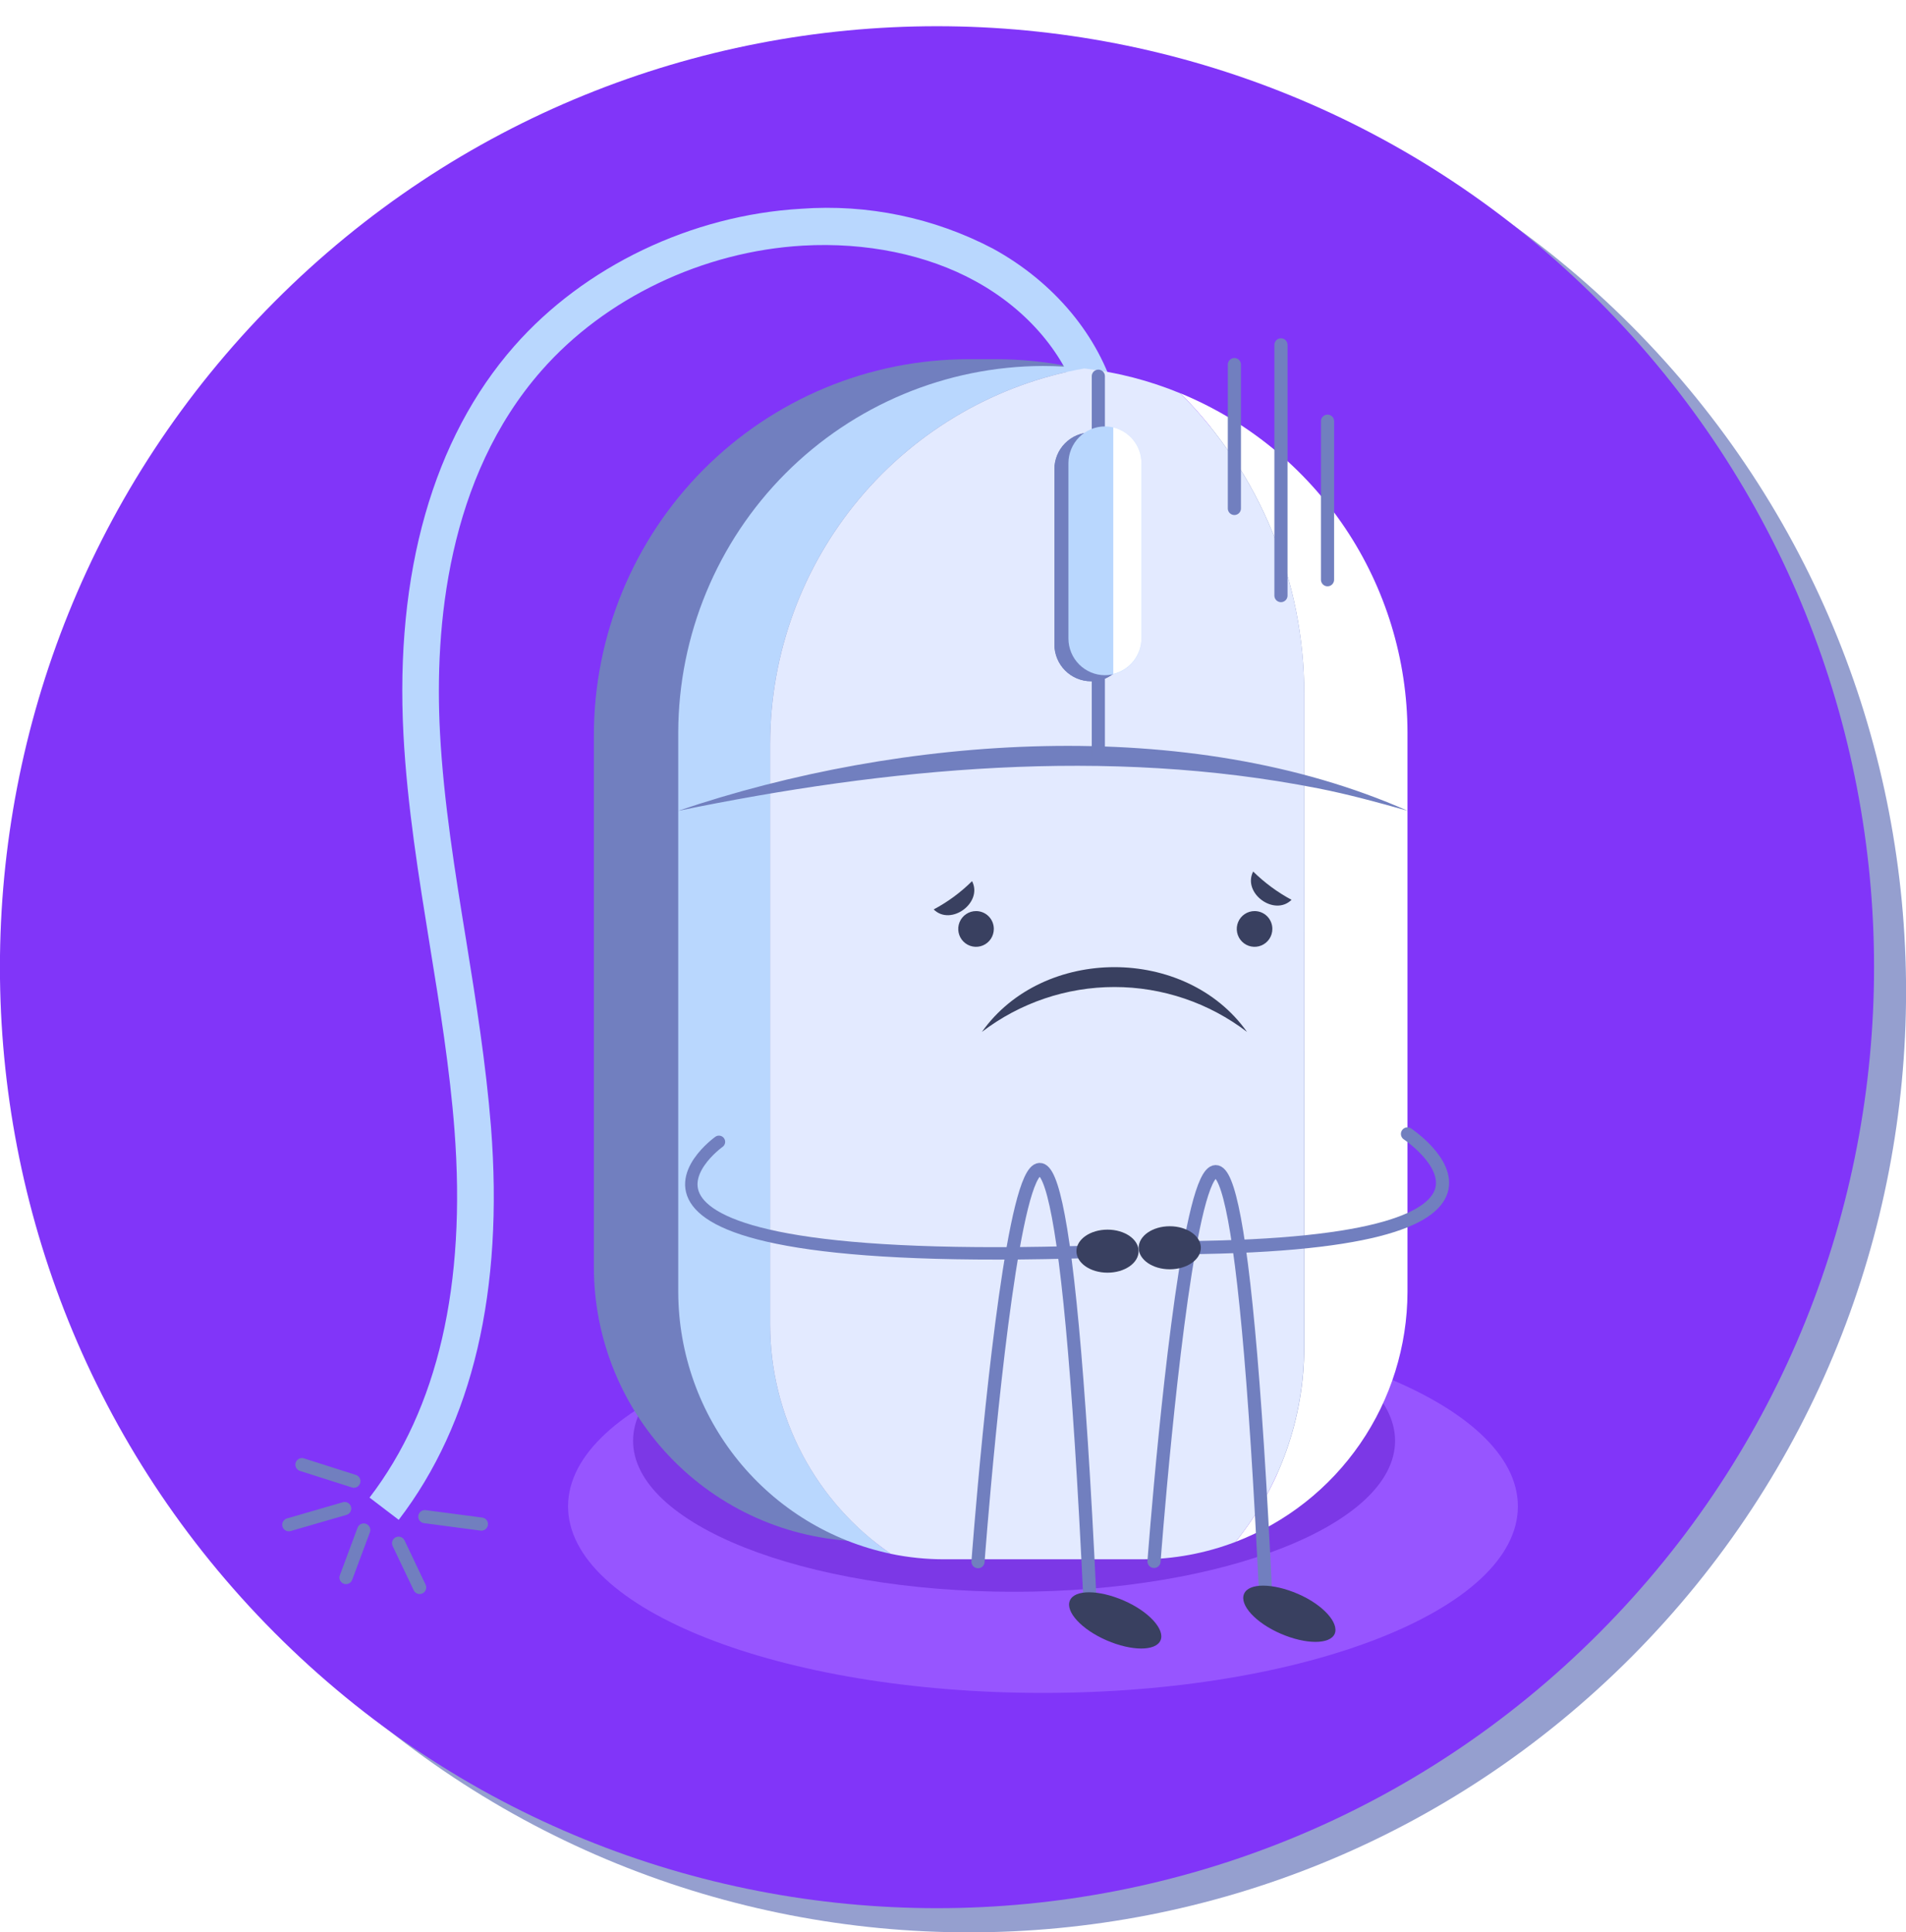 <svg width="290" height="294" viewBox="0 0 290 294" fill="none" xmlns="http://www.w3.org/2000/svg">
<g clip-path="url(#clip0_8893_43412)">
<g style="mix-blend-mode:multiply" opacity="0.75">
<path d="M248.251 252.067C303.93 196.157 303.93 105.51 248.251 49.601C192.572 -6.308 102.299 -6.308 46.62 49.601C-9.059 105.51 -9.059 196.157 46.62 252.067C102.299 307.976 192.572 307.976 248.251 252.067Z" fill="#717FBF"/>
</g>
<g filter="url(#filter0_d_8893_43412)">
<path d="M243.38 244.387C299.059 188.478 299.059 97.831 243.38 41.921C187.701 -13.988 97.428 -13.988 41.749 41.921C-13.93 97.831 -13.93 188.478 41.749 244.387C97.428 300.297 187.701 300.297 243.38 244.387Z" fill="#8135F9"/>
</g>
<path d="M158.688 257.57C198.595 257.57 230.947 244.861 230.947 229.183C230.947 213.506 198.595 200.797 158.688 200.797C118.781 200.797 86.43 213.506 86.43 229.183C86.43 244.861 118.781 257.57 158.688 257.57Z" fill="#9755FF"/>
<path d="M154.292 242.18C186.307 242.18 212.26 231.896 212.26 219.21C212.26 206.524 186.307 196.24 154.292 196.24C122.277 196.24 96.324 206.524 96.324 219.21C96.324 231.896 122.277 242.18 154.292 242.18Z" fill="#7C38E6"/>
<path d="M147.387 54.65H151.534C166.657 54.65 181.16 60.683 191.854 71.421C202.548 82.159 208.555 96.722 208.555 111.908V192.752C208.555 203.83 204.173 214.453 196.373 222.286C188.572 230.118 177.993 234.519 166.962 234.519H131.949C120.918 234.519 110.338 230.118 102.538 222.286C94.738 214.453 90.356 203.83 90.356 192.752V111.908C90.356 96.722 96.363 82.159 107.057 71.421C117.75 60.683 132.254 54.65 147.377 54.65H147.387Z" fill="#717FBF"/>
<path d="M60.665 231.236L56.227 227.851C66.612 214.289 70.96 195.513 69.148 171.896C68.434 162.569 66.904 153.1 65.415 143.944C63.724 133.475 61.963 122.632 61.389 111.799C60.081 87.161 65.898 66.708 78.236 52.671C88.884 40.545 105.207 32.723 121.893 31.763C131.994 31.021 142.1 33.121 151.078 37.826C160.408 42.94 167.181 51.105 169.777 60.25L164.383 61.766C162.239 54.076 156.412 47.154 148.391 42.768C141.035 38.726 131.726 36.826 122.175 37.371C106.948 38.241 92.074 45.355 82.393 56.38C68.062 72.69 66.089 95.357 66.945 111.485C67.508 122.026 69.239 132.707 70.92 143.035C72.419 152.302 73.939 161.892 74.704 171.452C76.656 196.422 71.926 216.542 60.665 231.236Z" fill="#B9D7FE"/>
<path d="M53.842 225.354L45.941 222.838" stroke="#717FBF" stroke-width="2" stroke-linecap="round" stroke-linejoin="round"/>
<path d="M52.445 229.518L43.941 231.983" stroke="#717FBF" stroke-width="2" stroke-linecap="round" stroke-linejoin="round"/>
<path d="M55.342 232.781L52.645 240.017" stroke="#717FBF" stroke-width="2" stroke-linecap="round" stroke-linejoin="round"/>
<path d="M60.648 234.793L63.849 241.523" stroke="#717FBF" stroke-width="2" stroke-linecap="round" stroke-linejoin="round"/>
<path d="M64.641 230.75L73.245 231.882" stroke="#717FBF" stroke-width="2" stroke-linecap="round" stroke-linejoin="round"/>
<path d="M117.174 201.575V113.071C117.218 99.447 122.03 86.272 130.768 75.85C139.507 65.427 151.615 58.421 164.977 56.056C162.89 55.808 160.789 55.684 158.687 55.682C143.983 55.724 129.893 61.609 119.495 72.049C109.098 82.49 103.238 96.638 103.195 111.403V196.583C103.225 205.937 106.455 214.997 112.343 222.245C118.232 229.493 126.421 234.49 135.541 236.399C129.892 232.529 125.268 227.336 122.068 221.268C118.868 215.2 117.188 208.441 117.174 201.575Z" fill="#B9D7FE"/>
<path d="M179.602 59.836C191.664 71.976 198.439 88.424 198.441 105.574V204.961C198.433 215.748 194.743 226.206 187.985 234.591C195.661 231.653 202.27 226.449 206.941 219.664C211.612 212.879 214.126 204.832 214.151 196.584V111.404C214.123 100.34 210.825 89.533 204.674 80.352C198.524 71.172 189.797 64.032 179.602 59.836Z" fill="white"/>
<path d="M198.441 105.574C198.437 88.428 191.662 71.984 179.602 59.846C174.925 57.911 170.004 56.635 164.979 56.057C151.617 58.422 139.509 65.428 130.77 75.851C122.032 86.273 117.22 99.448 117.176 113.072V201.576C117.188 208.444 118.867 215.205 122.067 221.275C125.268 227.344 129.893 232.539 135.542 236.41C138.218 236.964 140.942 237.241 143.674 237.239H173.704C178.585 237.233 183.424 236.335 187.985 234.591C194.738 226.201 198.421 215.739 198.421 204.951L198.441 105.574Z" fill="#E3EAFF"/>
<path d="M151.211 141.325C151.213 141.864 151.056 142.39 150.76 142.838C150.464 143.287 150.042 143.637 149.547 143.844C149.053 144.051 148.508 144.107 147.982 144.003C147.456 143.899 146.973 143.641 146.593 143.261C146.214 142.882 145.955 142.397 145.85 141.87C145.744 141.342 145.797 140.795 146.002 140.298C146.207 139.8 146.554 139.375 146.999 139.076C147.444 138.777 147.968 138.617 148.504 138.617C148.859 138.616 149.211 138.685 149.539 138.82C149.868 138.956 150.166 139.155 150.418 139.407C150.669 139.658 150.869 139.957 151.005 140.287C151.141 140.616 151.211 140.969 151.211 141.325Z" fill="#394060"/>
<path d="M193.59 141.325C193.592 141.864 193.435 142.39 193.139 142.838C192.843 143.287 192.42 143.637 191.926 143.844C191.431 144.051 190.887 144.107 190.361 144.003C189.835 143.899 189.352 143.641 188.972 143.261C188.593 142.882 188.334 142.397 188.229 141.87C188.123 141.342 188.176 140.795 188.381 140.298C188.585 139.8 188.932 139.375 189.378 139.076C189.823 138.777 190.347 138.617 190.883 138.617C191.238 138.616 191.59 138.685 191.918 138.82C192.247 138.956 192.545 139.155 192.797 139.407C193.048 139.658 193.248 139.957 193.384 140.287C193.52 140.616 193.59 140.969 193.59 141.325Z" fill="#394060"/>
<path d="M149.398 156.999C158.718 143.862 180.425 143.862 189.734 156.999C183.937 152.569 176.852 150.17 169.566 150.17C162.281 150.17 155.196 152.569 149.398 156.999Z" fill="#394060"/>
<path d="M196.508 136.901C193.901 139.478 188.99 135.89 190.671 132.596C192.402 134.303 194.368 135.752 196.508 136.901Z" fill="#394060"/>
<path d="M142.062 138.365C144.207 137.224 146.173 135.774 147.9 134.061C149.58 137.335 144.669 140.953 142.062 138.365Z" fill="#394060"/>
<path d="M109.387 173.725C109.387 173.725 81.208 193.774 170.776 190.288" stroke="#717FBF" stroke-width="1.89" stroke-miterlimit="10" stroke-linecap="round"/>
<path d="M214.15 172.521C214.15 172.521 240.155 189.842 177.336 189.842" stroke="#717FBF" stroke-width="2" stroke-miterlimit="10" stroke-linecap="round"/>
<path d="M148.805 237.601C148.805 237.601 159.06 99.59 165.833 243.351" stroke="#717FBF" stroke-width="2" stroke-miterlimit="10" stroke-linecap="round"/>
<path d="M175.586 237.561C175.586 237.561 185.851 100.056 192.624 243.817" stroke="#717FBF" stroke-width="2" stroke-miterlimit="10" stroke-linecap="round"/>
<path d="M182.71 189.843C182.71 191.651 180.587 193.117 177.98 193.117C175.373 193.117 173.25 191.651 173.25 189.843C173.25 188.034 175.363 186.568 177.98 186.568C180.597 186.568 182.71 188.034 182.71 189.843Z" fill="#394060"/>
<path d="M168.511 193.632C171.124 193.632 173.241 192.166 173.241 190.358C173.241 188.55 171.124 187.084 168.511 187.084C165.899 187.084 163.781 188.55 163.781 190.358C163.781 192.166 165.899 193.632 168.511 193.632Z" fill="#394060"/>
<path d="M176.572 249.576C175.857 251.233 172.184 251.223 168.38 249.576C164.576 247.928 162.06 245.21 162.785 243.512C163.509 241.815 167.172 241.865 170.977 243.512C174.781 245.159 177.297 247.918 176.572 249.576Z" fill="#394060"/>
<path d="M203.08 248.566C202.365 250.223 198.692 250.213 194.878 248.566C191.063 246.919 188.568 244.2 189.282 242.502C189.997 240.805 193.67 240.855 197.484 242.502C201.298 244.15 203.754 246.908 203.08 248.566Z" fill="#394060"/>
<path d="M103.195 123.359C137.111 111.849 180.848 108.625 214.179 123.359C209.651 122.075 205.122 120.843 200.543 119.943C168.339 113.607 135.128 116.81 103.195 123.359Z" fill="#717FBF"/>
<path d="M167.113 115.032V57.238" stroke="#717FBF" stroke-width="2" stroke-miterlimit="10" stroke-linecap="round"/>
<path d="M165.985 103.652C164.513 103.647 163.103 103.057 162.063 102.012C161.022 100.967 160.435 99.552 160.43 98.074V71.375C160.432 69.897 161.018 68.479 162.06 67.434C163.101 66.388 164.512 65.799 165.985 65.797C167.457 65.802 168.867 66.392 169.907 67.437C170.948 68.482 171.535 69.897 171.54 71.375V98.074C171.535 99.552 170.948 100.967 169.907 102.012C168.867 103.057 167.457 103.647 165.985 103.652Z" fill="#717FBF"/>
<path d="M167.254 65.949V103.552C168.47 103.26 169.554 102.566 170.332 101.583C171.109 100.599 171.535 99.381 171.541 98.125V71.376C171.537 70.12 171.111 68.901 170.334 67.917C169.556 66.933 168.471 66.24 167.254 65.949Z" fill="#717FBF"/>
<path d="M165.985 103.652C164.513 103.647 163.103 103.057 162.063 102.012C161.022 100.967 160.435 99.552 160.43 98.074V71.375C160.432 69.897 161.018 68.479 162.06 67.434C163.101 66.388 164.512 65.799 165.985 65.797C167.457 65.802 168.867 66.392 169.907 67.437C170.948 68.482 171.535 69.897 171.54 71.375V98.074C171.535 99.552 170.948 100.967 169.907 102.012C168.867 103.057 167.457 103.647 165.985 103.652Z" fill="#717FBF"/>
<path d="M168.118 102.732C166.646 102.727 165.236 102.138 164.195 101.093C163.155 100.048 162.568 98.632 162.562 97.154V70.455C162.568 68.977 163.155 67.562 164.195 66.517C165.236 65.472 166.646 64.882 168.118 64.877C169.589 64.882 170.999 65.472 172.04 66.517C173.081 67.562 173.668 68.977 173.673 70.455V97.154C173.67 98.633 173.084 100.05 172.043 101.095C171.002 102.141 169.59 102.73 168.118 102.732Z" fill="#B9D7FE"/>
<path d="M169.387 65.029V102.541C170.604 102.251 171.689 101.558 172.466 100.573C173.244 99.589 173.669 98.371 173.674 97.114V70.456C173.669 69.2 173.244 67.981 172.466 66.997C171.689 66.013 170.604 65.32 169.387 65.029Z" fill="white"/>
<path d="M194.898 52.469V90.617" stroke="#717FBF" stroke-width="2" stroke-miterlimit="10" stroke-linecap="round"/>
<path d="M187.812 55.469V77.357" stroke="#717FBF" stroke-width="2" stroke-miterlimit="10" stroke-linecap="round"/>
<path d="M201.984 64.08V88.202" stroke="#717FBF" stroke-width="2" stroke-miterlimit="10" stroke-linecap="round"/>
</g>
<defs>
<filter id="filter0_d_8893_43412" x="-4.012" y="-0.01" width="293.152" height="294.328" filterUnits="userSpaceOnUse" color-interpolation-filters="sRGB">
<feFlood flood-opacity="0" result="BackgroundImageFix"/>
<feColorMatrix in="SourceAlpha" type="matrix" values="0 0 0 0 0 0 0 0 0 0 0 0 0 0 0 0 0 0 127 0" result="hardAlpha"/>
<feOffset dy="4"/>
<feGaussianBlur stdDeviation="2"/>
<feComposite in2="hardAlpha" operator="out"/>
<feColorMatrix type="matrix" values="0 0 0 0 0 0 0 0 0 0 0 0 0 0 0 0 0 0 0.25 0"/>
<feBlend mode="normal" in2="BackgroundImageFix" result="effect1_dropShadow_8893_43412"/>
<feBlend mode="normal" in="SourceGraphic" in2="effect1_dropShadow_8893_43412" result="shape"/>
</filter>
<clipPath id="clip0_8893_43412">
<rect width="290" height="294" fill="white"/>
</clipPath>
</defs>
</svg>
